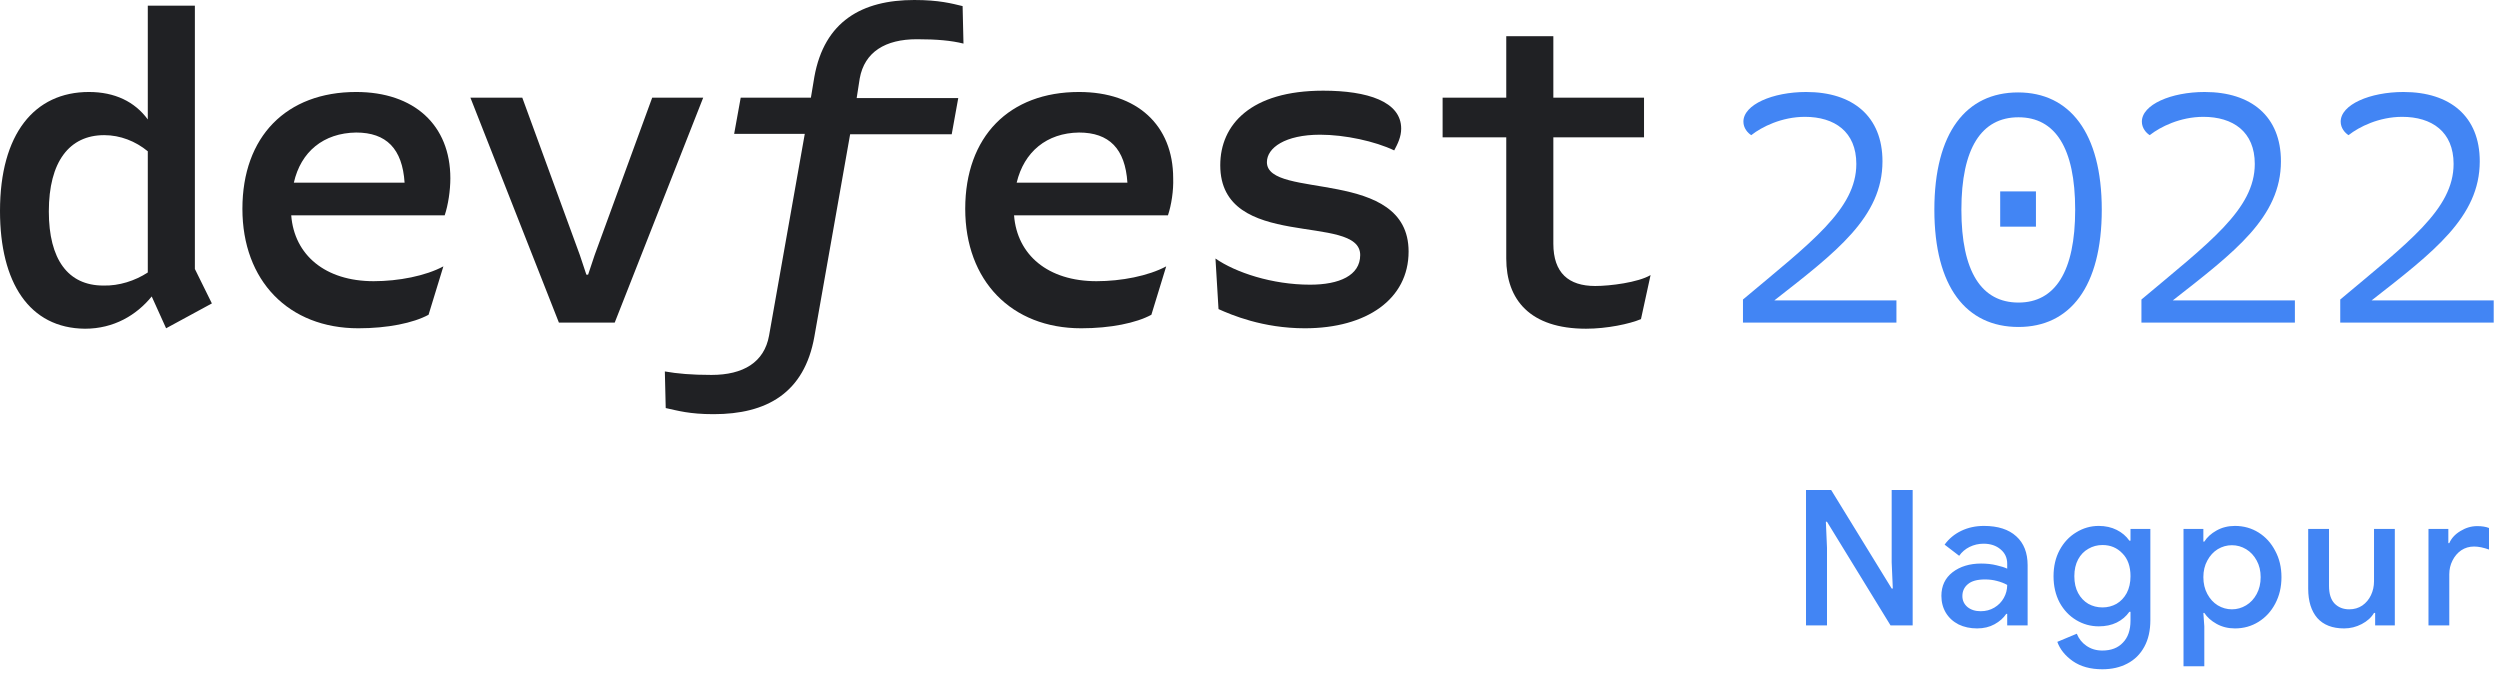 <svg width="340" height="94" viewBox="0 0 340 94" preserveAspectRatio="none" fill="none" xmlns="http://www.w3.org/2000/svg">
<path d="M28.815 41.266L22.59 44.646L20.633 40.318C18.558 42.867 15.475 44.705 11.562 44.705C3.973 44.646 0 38.42 0 28.697C0 18.202 4.684 12.51 12.095 12.51C15.594 12.51 18.321 13.815 20.1 16.245V0.771H26.503V36.582L28.815 41.266ZM20.1 37.057V20.574C18.439 19.21 16.364 18.38 14.171 18.38C9.427 18.38 6.641 21.997 6.641 28.756C6.641 35.278 9.249 38.835 14.052 38.835C16.186 38.895 18.38 38.183 20.1 37.057Z" fill="#202124"/>
<path d="M60.477 29.289H39.607C40.022 34.685 44.232 38.242 50.813 38.242C54.193 38.242 57.869 37.531 60.3 36.226L58.284 42.808C56.209 43.934 52.71 44.646 48.738 44.646C39.251 44.646 32.967 38.183 32.967 28.4C32.967 18.558 38.955 12.51 48.441 12.51C56.327 12.51 61.248 17.016 61.248 24.25C61.248 25.91 60.952 27.866 60.477 29.289ZM39.963 24.843H55.023C54.726 20.218 52.532 18.024 48.441 18.024C43.995 18.083 40.911 20.633 39.963 24.843Z" fill="#202124"/>
<path d="M76.011 43.876L63.975 13.281H71.03L78.857 34.685L79.746 37.354H79.983L80.873 34.685L88.699 13.281H95.636L83.6 43.876H76.011Z" fill="#202124"/>
<path d="M116.507 13.341H130.322L129.433 18.262H115.618L110.756 45.773C109.392 53.48 104.234 56.327 97.06 56.327C93.739 56.327 92.198 55.852 90.538 55.496L90.419 50.516C92.079 50.812 94.036 50.99 96.763 50.99C101.091 50.99 103.937 49.271 104.59 45.654L109.451 18.202H99.846L100.736 13.281H110.282L110.756 10.435C112.12 2.905 117.219 0 124.334 0C127.713 0 129.433 0.474 130.915 0.83L131.033 5.929C129.373 5.514 127.417 5.336 124.689 5.336C120.42 5.336 117.574 7.056 116.922 10.672L116.507 13.341Z" fill="#202124"/>
<path d="M158.841 29.289H137.911C138.326 34.685 142.536 38.242 149.117 38.242C152.497 38.242 156.173 37.531 158.604 36.226L156.588 42.808C154.513 43.934 151.015 44.646 147.042 44.646C137.556 44.646 131.271 38.183 131.271 28.4C131.271 18.558 137.259 12.51 146.746 12.51C154.631 12.51 159.553 17.016 159.553 24.25C159.612 25.91 159.315 27.866 158.841 29.289ZM138.267 24.843H153.327C153.031 20.218 150.837 18.024 146.746 18.024C142.358 18.083 139.275 20.633 138.267 24.843Z" fill="#202124"/>
<path d="M165.718 42.037L165.303 35.159C168.03 37.056 173.011 38.717 178.169 38.717C182.141 38.717 184.987 37.471 184.987 34.685C184.987 28.874 165.955 34.27 165.955 22.471C165.955 16.957 170.105 12.332 179.948 12.332C185.995 12.332 190.561 13.814 190.561 17.49C190.561 18.617 190.086 19.566 189.612 20.455C187.003 19.21 182.912 18.32 179.533 18.32C174.789 18.32 172.299 20.099 172.299 22.056C172.299 27.214 191.569 22.708 191.569 34.211C191.569 40.673 185.877 44.646 177.457 44.646C171.706 44.646 167.437 42.808 165.718 42.037Z" fill="#202124"/>
<path d="M224.477 37.412L223.172 43.401C221.631 44.053 218.547 44.705 215.701 44.705C208.053 44.705 204.851 40.733 204.851 35.159V18.676H196.195V13.281H204.851V4.921H211.255V13.281H223.587V18.676H211.255V33.143C211.255 37.116 213.33 38.895 216.947 38.895C218.962 38.895 222.757 38.42 224.477 37.412Z" fill="#202124"/>
<path d="M257.915 40.911V43.876H237.044V40.733C246.294 32.966 252.46 28.46 252.46 22.294C252.46 17.906 249.495 15.89 245.464 15.89C242.321 15.89 239.594 17.254 238.171 18.381C237.696 18.084 237.103 17.432 237.103 16.543C237.103 14.23 241.076 12.511 245.641 12.511C251.986 12.511 256.017 15.831 256.017 21.938C256.017 29.527 249.732 34.271 241.313 40.852H257.915V40.911Z" fill="#4285F4"/>
<path d="M263.073 28.519C263.073 18.025 267.401 12.57 274.457 12.57C281.453 12.57 285.841 18.025 285.841 28.519C285.841 39.014 281.513 44.468 274.516 44.468C267.401 44.468 263.073 39.014 263.073 28.519ZM282.224 28.519C282.224 20.1 279.497 15.95 274.516 15.95C269.477 15.95 266.749 20.159 266.749 28.519C266.749 36.938 269.477 41.148 274.516 41.148C279.497 41.148 282.224 36.938 282.224 28.519ZM272.026 30.831V26.029H276.888V30.831H272.026Z" fill="#4285F4"/>
<path d="M312.105 40.911V43.876H291.235V40.733C300.484 32.966 306.651 28.46 306.651 22.294C306.651 17.906 303.686 15.89 299.654 15.89C296.512 15.89 293.784 17.254 292.362 18.381C291.887 18.084 291.294 17.432 291.294 16.543C291.294 14.23 295.267 12.511 299.832 12.511C306.176 12.511 310.208 15.831 310.208 21.938C310.208 29.527 303.923 34.271 295.504 40.852H312.105V40.911Z" fill="#4285F4"/>
<path d="M339.144 40.911V43.876H318.273V40.733C327.523 32.966 333.689 28.46 333.689 22.294C333.689 17.906 330.725 15.89 326.693 15.89C323.55 15.89 320.823 17.254 319.4 18.381C318.926 18.084 318.333 17.432 318.333 16.543C318.333 14.23 322.305 12.511 326.871 12.511C333.215 12.511 337.247 15.831 337.247 21.938C337.247 29.527 330.962 34.271 322.542 40.852H339.144V40.911Z" fill="#4285F4"/>
<path d="M245.617 66.639H249.038L257.268 80.038H257.422L257.268 76.489V66.639H260.123V85.054H257.114L248.472 70.96H248.318L248.472 74.509V85.054H245.617V66.639ZM268.89 85.465C267.947 85.465 267.107 85.285 266.37 84.925C265.633 84.548 265.058 84.025 264.647 83.356C264.235 82.67 264.029 81.899 264.029 81.041C264.029 79.687 264.535 78.615 265.547 77.826C266.576 77.038 267.87 76.643 269.43 76.643C270.202 76.643 270.896 76.721 271.514 76.875C272.131 77.012 272.62 77.166 272.98 77.338V76.669C272.98 75.863 272.68 75.212 272.08 74.715C271.479 74.2 270.708 73.943 269.765 73.943C269.096 73.943 268.462 74.089 267.862 74.38C267.279 74.672 266.807 75.075 266.447 75.589L264.467 74.072C265.05 73.266 265.804 72.64 266.73 72.194C267.656 71.748 268.685 71.525 269.816 71.525C271.719 71.525 273.185 71.997 274.214 72.94C275.243 73.866 275.757 75.177 275.757 76.875V85.054H272.98V83.485H272.851C272.474 84.05 271.942 84.522 271.256 84.899C270.571 85.276 269.782 85.465 268.89 85.465ZM269.379 83.125C270.065 83.125 270.682 82.962 271.231 82.636C271.779 82.31 272.208 81.873 272.517 81.324C272.825 80.776 272.98 80.184 272.98 79.55C272.585 79.327 272.122 79.147 271.591 79.01C271.076 78.872 270.536 78.804 269.971 78.804C268.907 78.804 268.127 79.018 267.63 79.447C267.133 79.858 266.884 80.398 266.884 81.067C266.884 81.667 267.116 82.165 267.579 82.559C268.042 82.936 268.642 83.125 269.379 83.125ZM285.916 91.02C284.304 91.02 282.967 90.652 281.904 89.915C280.858 89.177 280.155 88.303 279.795 87.291L282.444 86.185C282.718 86.871 283.156 87.42 283.756 87.831C284.373 88.26 285.093 88.474 285.916 88.474C287.116 88.474 288.051 88.114 288.72 87.394C289.405 86.691 289.748 85.697 289.748 84.411V83.202H289.594C289.165 83.819 288.591 84.308 287.871 84.668C287.168 85.011 286.353 85.182 285.428 85.182C284.33 85.182 283.31 84.899 282.367 84.334C281.424 83.768 280.669 82.97 280.104 81.942C279.555 80.896 279.281 79.704 279.281 78.367C279.281 77.029 279.555 75.846 280.104 74.817C280.669 73.772 281.424 72.966 282.367 72.4C283.31 71.817 284.33 71.525 285.428 71.525C286.336 71.525 287.151 71.705 287.871 72.065C288.591 72.425 289.165 72.914 289.594 73.531H289.748V71.937H292.449V84.334C292.449 85.757 292.175 86.965 291.626 87.96C291.077 88.972 290.306 89.734 289.311 90.249C288.334 90.763 287.202 91.02 285.916 91.02ZM285.942 82.61C286.628 82.61 287.262 82.447 287.845 82.122C288.428 81.779 288.891 81.29 289.234 80.656C289.577 80.004 289.748 79.241 289.748 78.367C289.748 77.029 289.38 75.992 288.642 75.255C287.922 74.5 287.022 74.123 285.942 74.123C285.239 74.123 284.596 74.294 284.013 74.637C283.43 74.963 282.967 75.443 282.624 76.078C282.281 76.712 282.11 77.475 282.11 78.367C282.11 79.258 282.281 80.021 282.624 80.656C282.967 81.29 283.43 81.779 284.013 82.122C284.596 82.447 285.239 82.61 285.942 82.61ZM296.957 71.937H299.657V73.66H299.786C300.163 73.06 300.721 72.554 301.458 72.143C302.195 71.731 303.027 71.525 303.953 71.525C305.136 71.525 306.207 71.825 307.167 72.425C308.128 73.026 308.882 73.857 309.431 74.92C309.997 75.966 310.279 77.158 310.279 78.495C310.279 79.833 309.997 81.033 309.431 82.096C308.882 83.142 308.128 83.965 307.167 84.565C306.207 85.165 305.136 85.465 303.953 85.465C303.027 85.465 302.195 85.259 301.458 84.848C300.721 84.436 300.163 83.939 299.786 83.356H299.657L299.786 85.182V90.609H296.957V71.937ZM303.541 82.868C304.227 82.868 304.87 82.687 305.47 82.327C306.07 81.967 306.55 81.453 306.91 80.784C307.27 80.115 307.45 79.353 307.45 78.495C307.45 77.638 307.27 76.883 306.91 76.232C306.55 75.563 306.07 75.049 305.47 74.689C304.87 74.329 304.227 74.149 303.541 74.149C302.855 74.149 302.212 74.329 301.612 74.689C301.029 75.049 300.558 75.563 300.198 76.232C299.837 76.883 299.657 77.638 299.657 78.495C299.657 79.353 299.837 80.115 300.198 80.784C300.558 81.453 301.029 81.967 301.612 82.327C302.212 82.687 302.855 82.868 303.541 82.868ZM318.802 85.465C317.208 85.465 315.99 84.994 315.15 84.05C314.327 83.09 313.915 81.761 313.915 80.064V71.937H316.745V79.678C316.745 80.741 316.993 81.539 317.49 82.07C318.005 82.602 318.674 82.868 319.497 82.868C320.165 82.868 320.757 82.696 321.271 82.353C321.786 81.993 322.18 81.522 322.454 80.939C322.729 80.356 322.866 79.73 322.866 79.061V71.937H325.695V85.054H323.02V83.356H322.866C322.506 83.973 321.948 84.479 321.194 84.874C320.44 85.268 319.642 85.465 318.802 85.465ZM330.274 71.937H332.974V73.866H333.103C333.394 73.197 333.9 72.648 334.62 72.22C335.34 71.774 336.103 71.551 336.909 71.551C337.544 71.551 338.075 71.637 338.504 71.808V74.74C337.749 74.466 337.072 74.329 336.472 74.329C335.82 74.329 335.237 74.5 334.723 74.843C334.226 75.186 333.831 75.649 333.54 76.232C333.249 76.798 333.103 77.424 333.103 78.109V85.054H330.274V71.937Z" fill="#4285F4"/>
</svg>
